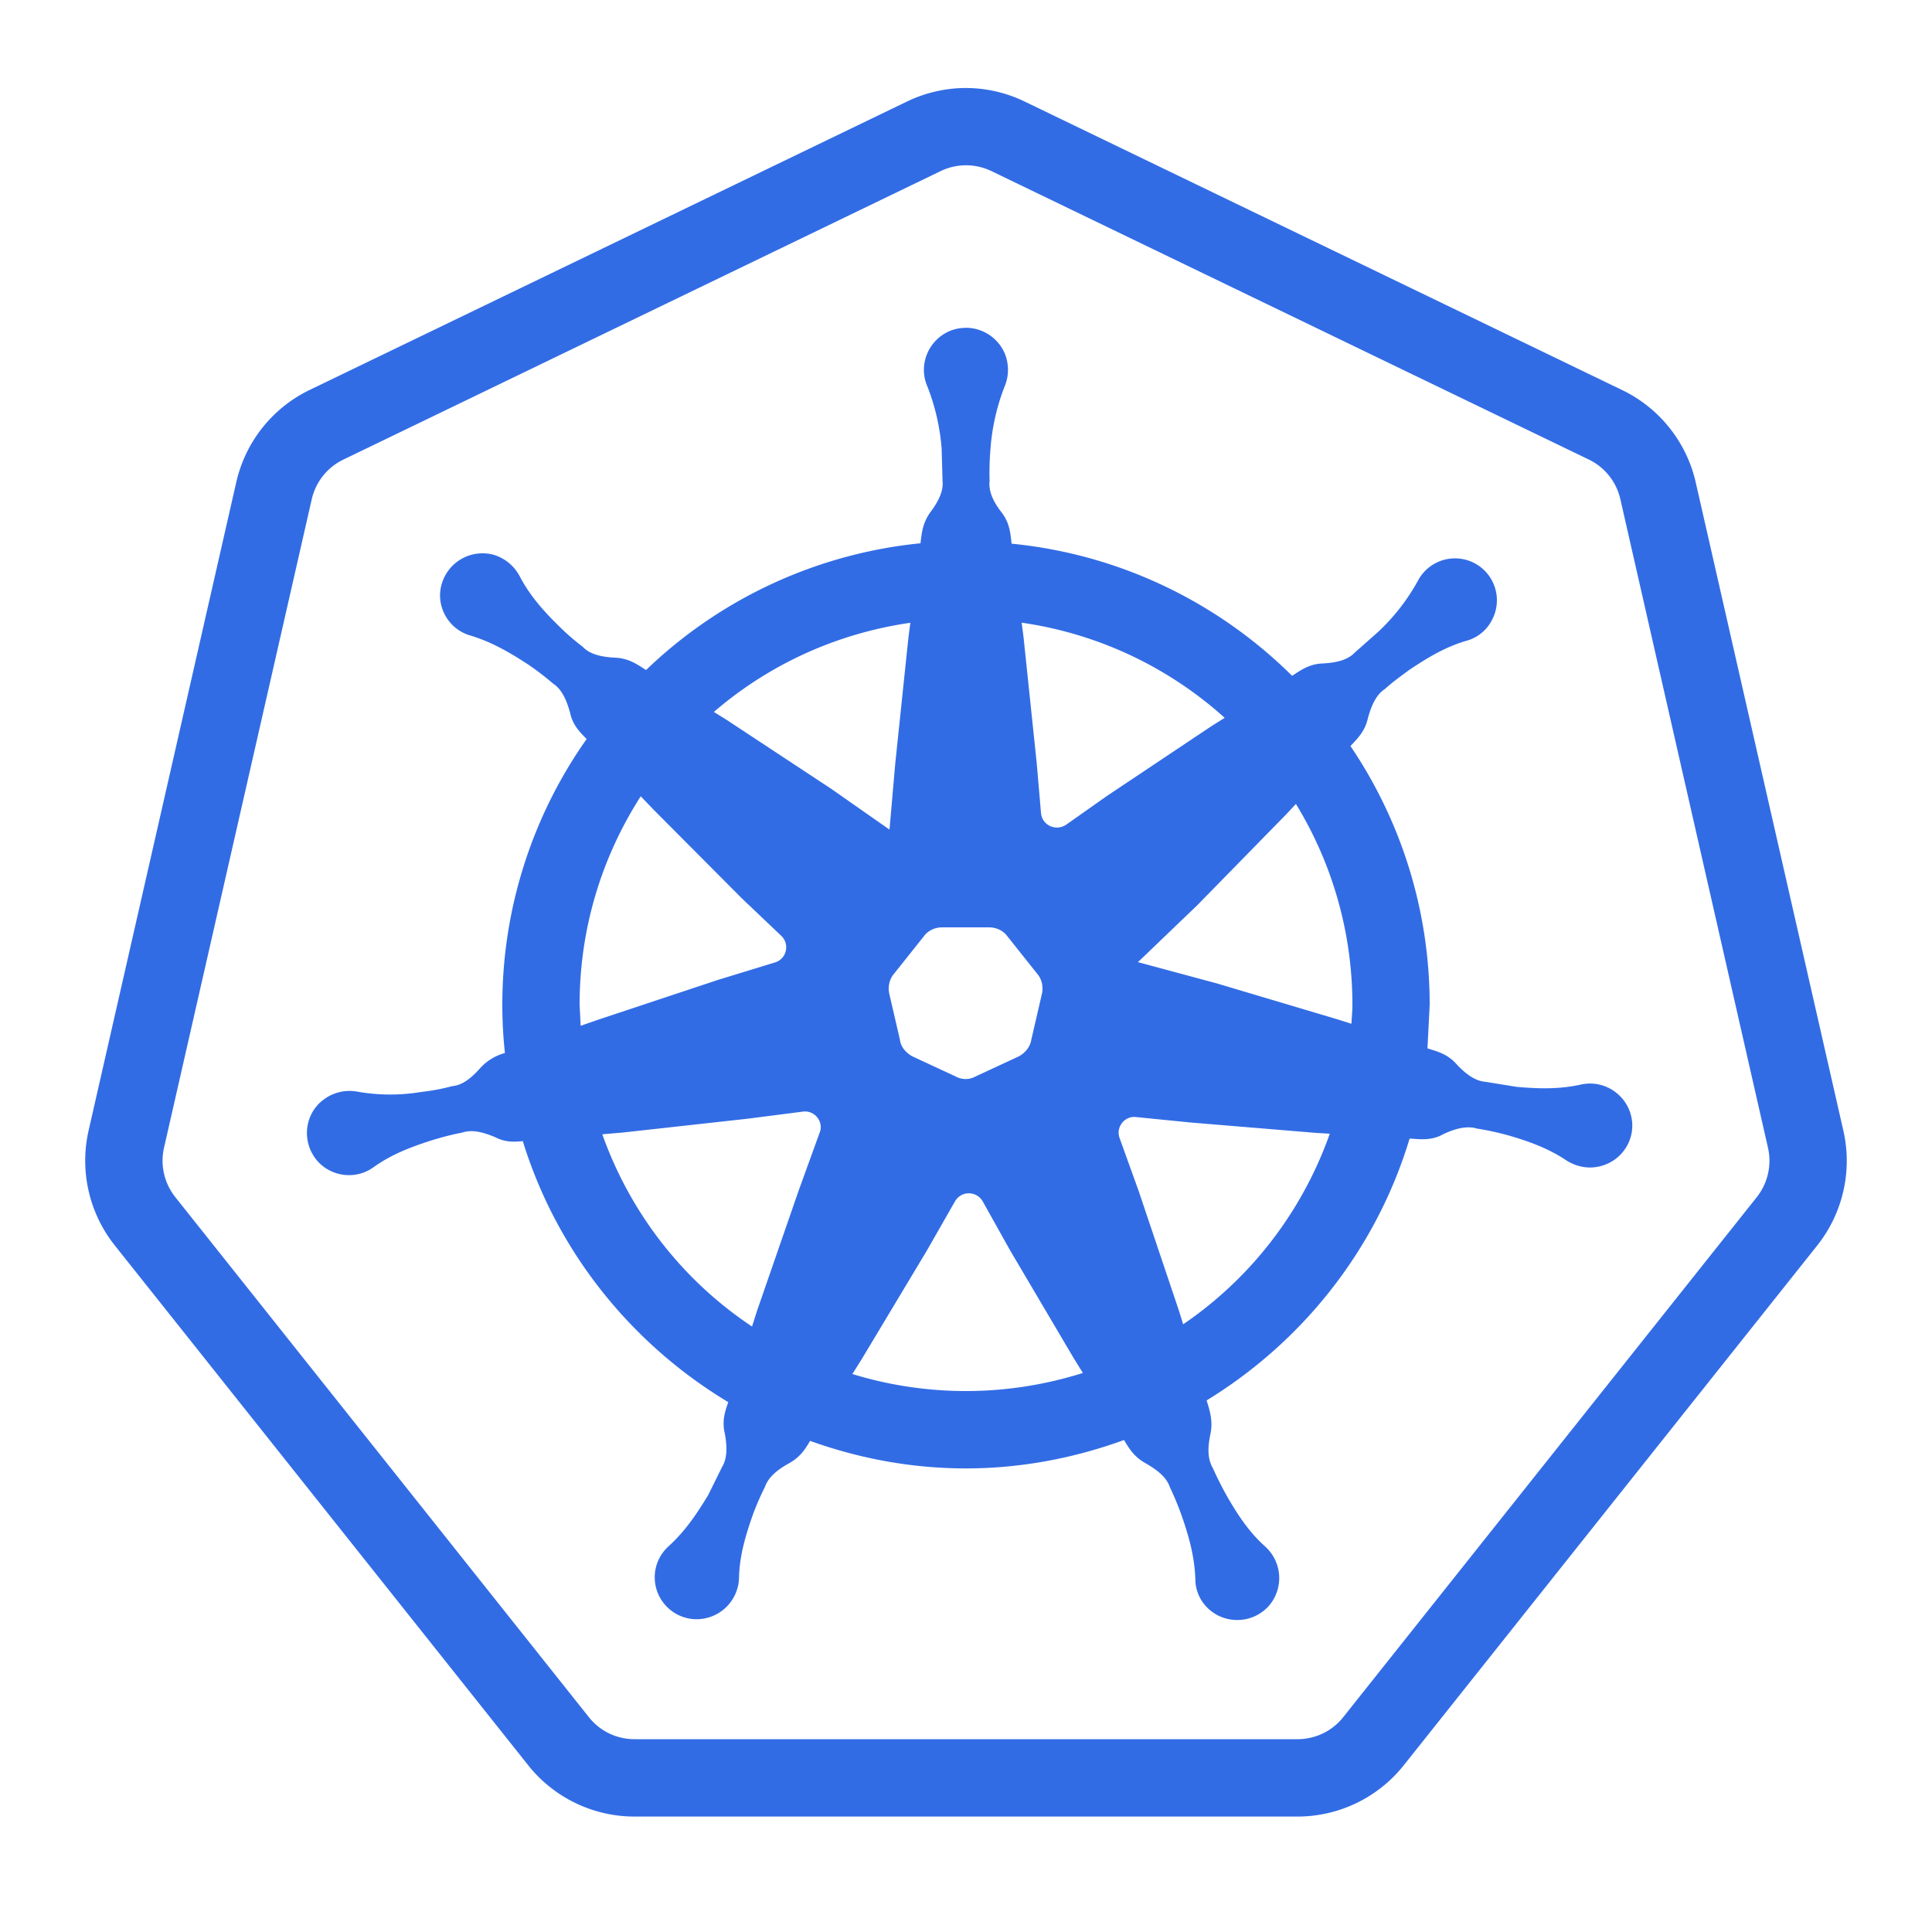 <svg xmlns="http://www.w3.org/2000/svg" width="20" height="20" fill="none" xmlns:v="https://vecta.io/nano"><path d="M10 .911c-.209 0-.418.047-.611.14L3.205 4.037c-.385.186-.664.537-.759.954L.917 11.704a1.41 1.41 0 0 0 .27 1.187l4.281 5.383c.266.335.672.531 1.1.531h6.863c.428 0 .833-.195 1.1-.53l4.281-5.382h0c.265-.334.365-.77.271-1.186l-1.529-6.714c-.095-.417-.375-.768-.759-.954l-6.184-2.986A1.4 1.4 0 0 0 10 .911zm0 .8a.61.61 0 0 1 .263.06l6.184 2.986c.166.08.286.231.327.411l1.528 6.713c.041.18-.002.368-.116.512l-4.281 5.383c-.115.145-.289.228-.474.228H6.569c-.185 0-.358-.083-.473-.228l-4.281-5.383c-.115-.145-.158-.332-.117-.512l1.529-6.712c.041-.18.161-.331.327-.411l6.184-2.987c.083-.04.173-.06.263-.06zm-.003 1.683a.44.44 0 0 0-.169.034c-.22.096-.324.352-.228.572a2.23 2.23 0 0 1 .148.648l.009.328c.012.108-.044.216-.124.324s-.092.216-.104.324a4.78 4.78 0 0 0-2.841 1.312l-.007-.004c-.092-.06-.18-.12-.32-.124-.132-.008-.252-.032-.328-.112a2.43 2.43 0 0 1-.244-.212c-.156-.152-.304-.316-.412-.524a.45.45 0 0 0-.264-.216.44.44 0 0 0-.54.3c-.068.228.068.472.3.536.224.068.412.18.596.3.088.06.172.124.256.196.092.06.14.172.176.3.026.128.1.202.172.274A4.77 4.77 0 0 0 5.2 10.4c0 .169.009.336.027.501a.53.53 0 0 0-.255.155c-.088.1-.184.179-.292.188-.104.028-.212.048-.32.06a1.95 1.95 0 0 1-.664-.004c-.112-.02-.236.004-.336.076-.196.136-.24.408-.104.604s.412.245.608.105.396-.213.604-.28c.104-.032.208-.06.316-.08.104-.036.22-.004.344.048.103.053.194.049.284.04.352 1.142 1.122 2.098 2.127 2.702-.034.096-.067.196-.036.323.024.132.028.256-.028.348l-.144.291c-.112.184-.232.368-.408.528-.084.076-.141.184-.145.308-.008.24.18.441.42.449a.44.44 0 0 0 .452-.42c.004-.236.068-.444.14-.652.036-.1.08-.2.128-.296.036-.104.132-.181.248-.245s.168-.144.22-.233c.505.181 1.046.285 1.612.285.576 0 1.126-.108 1.638-.294.054.092.11.18.226.242.116.068.212.14.248.245a3.17 3.17 0 0 1 .124.3c.072.208.132.416.14.651a.42.42 0 0 0 .14.313.44.44 0 0 0 .616-.028.44.44 0 0 0-.028-.616c-.176-.156-.296-.344-.404-.532a3.85 3.85 0 0 1-.144-.287c-.056-.096-.052-.216-.024-.348s-.004-.236-.036-.34l-.003-.01c.997-.61 1.757-1.569 2.101-2.71h.013c.112.008.22.02.34-.048.12-.056.241-.088.345-.056.104.016.212.04.316.068.208.06.417.132.613.264.096.06.216.088.336.06.236-.052.384-.284.332-.516s-.284-.384-.52-.332-.448.043-.668.024l-.32-.052c-.108-.008-.203-.08-.295-.176-.092-.108-.196-.136-.3-.168l-.007-.002.023-.45c0-.992-.303-1.915-.82-2.68.076-.08.152-.156.181-.291.036-.128.084-.24.176-.3.08-.072.168-.136.256-.2.18-.12.368-.236.592-.3a.42.42 0 0 0 .263-.22.43.43 0 1 0-.772-.396 2.14 2.14 0 0 1-.408.524l-.244.216c-.076.08-.196.104-.328.112-.14.004-.228.068-.32.128-.763-.756-1.777-1.257-2.904-1.368-.012-.108-.02-.216-.104-.324s-.136-.216-.124-.324a3.02 3.02 0 0 1 .009-.328A2.23 2.23 0 0 1 10.4 4c.044-.104.048-.228 0-.344a.44.44 0 0 0-.403-.263zm-.573 3.052l-.02.154-.136 1.3-.06.688-.6-.42-1.092-.72-.126-.078c.563-.485 1.262-.812 2.034-.923zm1.153 0c.803.116 1.527.468 2.101.985l-.134.084-1.084.724-.42.296c-.108.076-.256.008-.264-.124l-.044-.512-.136-1.3-.02-.154zM6.633 8.243l.127.133.924.928.4.38c.096.088.06.244-.064.28l-.588.18-1.24.412-.181.063L6 10.4c0-.796.234-1.535.633-2.157zm6.782.079A3.98 3.98 0 0 1 14 10.4c0 .067-.007.132-.01.198l-.142-.045-1.252-.373-.816-.22.613-.588.916-.936.107-.114zM9.752 9.6h.488c.076 0 .148.036.188.092l.312.392c.044.052.06.127.048.195l-.112.484c-.012.076-.064.136-.128.172l-.448.208c-.064.036-.144.036-.208 0l-.448-.208c-.064-.036-.12-.096-.128-.172l-.112-.484c-.012-.068.004-.143.048-.195l.312-.392c.04-.056.112-.092.188-.092zm-1.445 1.908c.124-.02.225.104.177.22l-.216.596-.428 1.236-.055.172c-.712-.473-1.259-1.17-1.55-1.99l.212-.018 1.3-.144.56-.072zm3.456.056l.56.056 1.304.108.139.008c-.286.809-.821 1.499-1.518 1.973l-.045-.145-.416-1.236-.196-.544c-.044-.116.052-.236.172-.22zm-1.734.789c.057 0 .114.029.146.087l.277.496.663 1.124.095.153c-.382.12-.788.187-1.21.187-.409 0-.804-.062-1.176-.176l.1-.16.672-1.12.288-.504c.032-.058.088-.087.145-.087z" fill="#326ce5"/></svg>